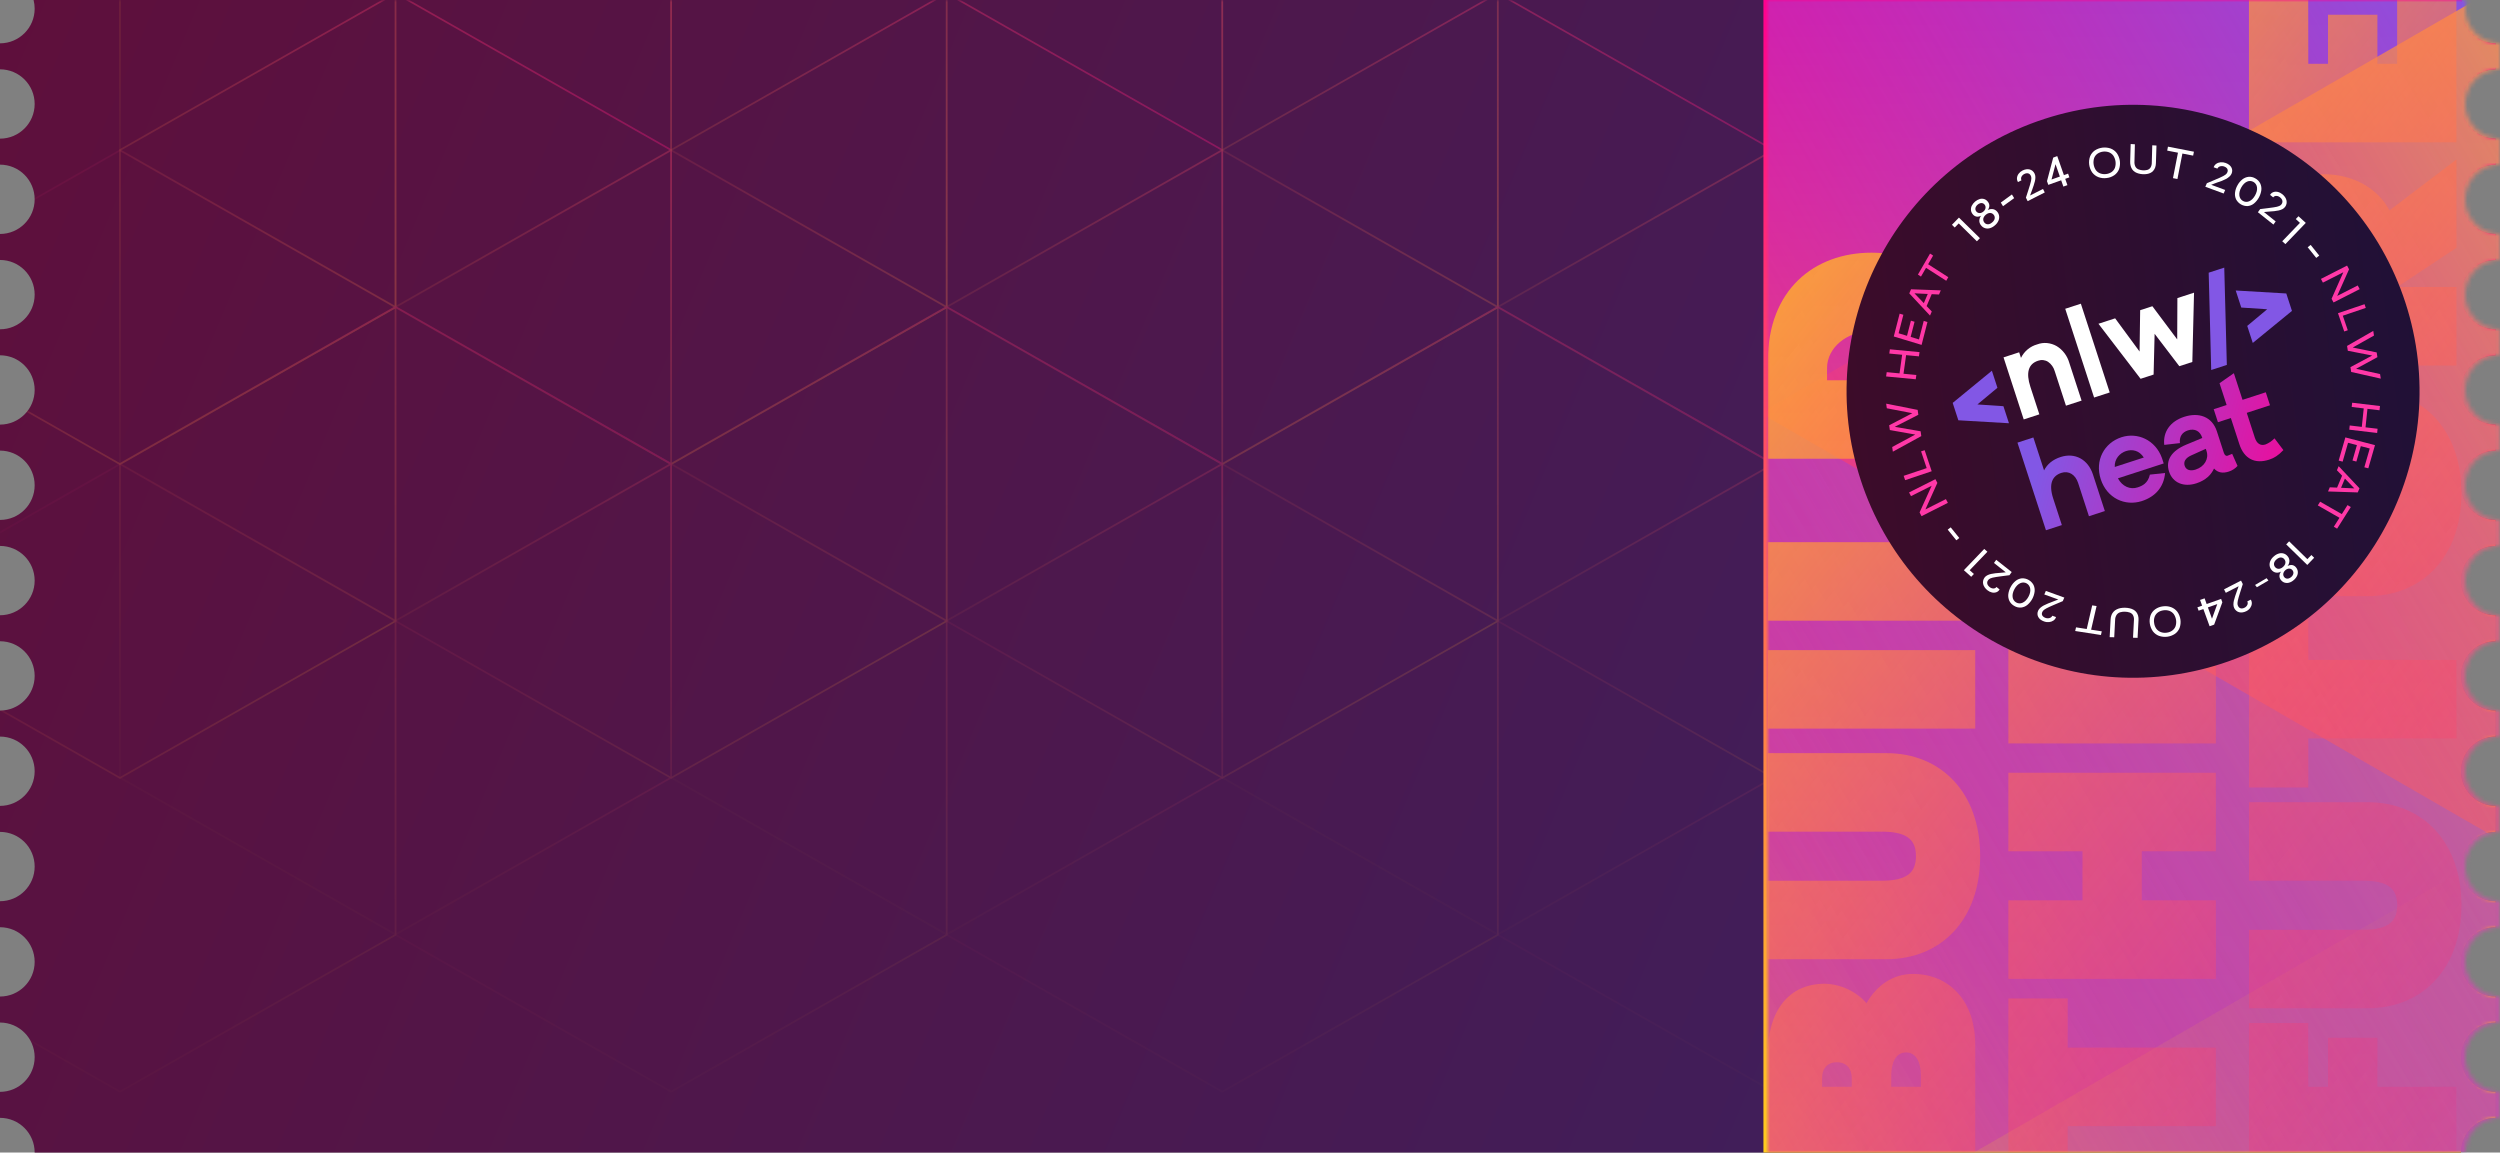 <svg width="577" height="266" viewBox="0 0 577 266" fill="none" xmlns="http://www.w3.org/2000/svg">
  <rect x="0" y="0" width="577" height="266" fill="#808080" stroke="none"/>
  <path
    d="M8 2C8 6.418 4.418 10 0 10V16C4.418 16 8 19.582 8 24C8 28.418 4.418 32 0 32V38C4.418 38 8 41.582 8 46C8 50.418 4.418 54 0 54V60C4.418 60 8 63.582 8 68C8 72.418 4.418 76 0 76V82C4.418 82 8 85.582 8 90C8 94.418 4.418 98 0 98V104C4.418 104 8 107.582 8 112C8 116.418 4.418 120 0 120V126C4.418 126 8 129.582 8 134C8 138.418 4.418 142 0 142V148C4.418 148 8 151.582 8 156C8 160.418 4.418 164 0 164V170C4.418 170 8 173.582 8 178C8 182.418 4.418 186 0 186V192C4.418 192 8 195.582 8 200C8 204.418 4.418 208 0 208V214C4.418 214 8 217.582 8 222C8 226.418 4.418 230 0 230V236C4.418 236 8 239.582 8 244C8 248.418 4.418 252 0 252V258C4.418 258 8 261.582 8 266H568C568 261.582 571.582 258 576 258V252C571.582 252 568 248.418 568 244C568 239.582 571.582 236 576 236V230C571.582 230 568 226.418 568 222C568 217.582 571.582 214 576 214V208C571.582 208 568 204.418 568 200C568 195.582 571.582 192 576 192V186C571.582 186 568 182.418 568 178C568 173.582 571.582 170 576 170V164C571.582 164 568 160.418 568 156C568 151.582 571.582 148 576 148V142C571.582 142 568 138.418 568 134C568 129.582 571.582 126 576 126V120C571.582 120 568 116.418 568 112C568 107.582 571.582 104 576 104V98C571.582 98 568 94.418 568 90C568 85.582 571.582 82 576 82V76C571.582 76 568 72.418 568 68C568 63.582 571.582 60 576 60V54C571.582 54 568 50.418 568 46C568 41.582 571.582 38 576 38V32C571.582 32 568 28.418 568 24C568 19.582 571.582 16 576 16V10C571.582 10 568 6.418 568 2C568 1.309 568.087 0.639 568.252 0H7.748C7.912 0.639 8 1.309 8 2Z"
    fill="url(#4f771520-2631-11ec-a746-65090f7e5dbepaint0_linear)"></path>
  <mask id="4f771520-2631-11ec-a746-65090f7e5dbemask0" maskUnits="userSpaceOnUse" x="0" y="0" width="576" height="266"
    style="mask-type: alpha;">
    <path
      d="M8 2C8 6.418 4.418 10 0 10V16C4.418 16 8 19.582 8 24C8 28.418 4.418 32 0 32V38C4.418 38 8 41.582 8 46C8 50.418 4.418 54 0 54V60C4.418 60 8 63.582 8 68C8 72.418 4.418 76 0 76V82C4.418 82 8 85.582 8 90C8 94.418 4.418 98 0 98V104C4.418 104 8 107.582 8 112C8 116.418 4.418 120 0 120V126C4.418 126 8 129.582 8 134C8 138.418 4.418 142 0 142V148C4.418 148 8 151.582 8 156C8 160.418 4.418 164 0 164V170C4.418 170 8 173.582 8 178C8 182.418 4.418 186 0 186V192C4.418 192 8 195.582 8 200C8 204.418 4.418 208 0 208V214C4.418 214 8 217.582 8 222C8 226.418 4.418 230 0 230V236C4.418 236 8 239.582 8 244C8 248.418 4.418 252 0 252V258C4.418 258 8 261.582 8 266H568C568 261.582 571.582 258 576 258V252C571.582 252 568 248.418 568 244C568 239.582 571.582 236 576 236V230C571.582 230 568 226.418 568 222C568 217.582 571.582 214 576 214V208C571.582 208 568 204.418 568 200C568 195.582 571.582 192 576 192V186C571.582 186 568 182.418 568 178C568 173.582 571.582 170 576 170V164C571.582 164 568 160.418 568 156C568 151.582 571.582 148 576 148V142C571.582 142 568 138.418 568 134C568 129.582 571.582 126 576 126V120C571.582 120 568 116.418 568 112C568 107.582 571.582 104 576 104V98C571.582 98 568 94.418 568 90C568 85.582 571.582 82 576 82V76C571.582 76 568 72.418 568 68C568 63.582 571.582 60 576 60V54C571.582 54 568 50.418 568 46C568 41.582 571.582 38 576 38V32C571.582 32 568 28.418 568 24C568 19.582 571.582 16 576 16V10C571.582 10 568 6.418 568 2C568 1.309 568.087 0.639 568.252 0H7.748C7.912 0.639 8 1.309 8 2Z"
      fill="url(#4f771520-2631-11ec-a746-65090f7e5dbepaint1_linear)"></path>
  </mask>
  <g mask="url(#4f771520-2631-11ec-a746-65090f7e5dbemask0)">
    <mask id="4f771520-2631-11ec-a746-65090f7e5dbemask1" maskUnits="userSpaceOnUse" x="-7" y="-32" width="512"
      height="298" style="mask-type: alpha;">
      <rect x="-6.341" y="-32" width="510.773" height="298"
        fill="url(#4f771520-2631-11ec-a746-65090f7e5dbepaint2_linear)"></rect>
    </mask>
    <g mask="url(#4f771520-2631-11ec-a746-65090f7e5dbemask1)">
      <g opacity="0.5">
        <path d="M-35.917 143.334V70.913L27.686 34.702L91.288 70.913V143.334L27.686 179.543L-35.917 143.334Z"
          stroke="url(#4f771520-2631-11ec-a746-65090f7e5dbepaint3_linear)" stroke-width="0.399"></path>
        <path d="M-35.917 70.913V-1.507L27.686 -37.718L91.288 -1.507V70.913L27.686 107.122L-35.917 70.913Z"
          stroke="url(#4f771520-2631-11ec-a746-65090f7e5dbepaint4_linear)" stroke-width="0.399"></path>
        <path d="M-35.917 215.754V143.334L27.686 107.123L91.288 143.334V215.754L27.686 251.963L-35.917 215.754Z"
          stroke="url(#4f771520-2631-11ec-a746-65090f7e5dbepaint5_linear)" stroke-width="0.399"></path>
        <path d="M91.288 143.334V70.913L154.891 34.702L218.493 70.913V143.334L154.891 179.543L91.288 143.334Z"
          stroke="url(#4f771520-2631-11ec-a746-65090f7e5dbepaint6_linear)" stroke-width="0.399"></path>
        <path d="M91.288 70.913V-1.507L154.891 -37.718L218.493 -1.507V70.913L154.891 107.122L91.288 70.913Z"
          stroke="url(#4f771520-2631-11ec-a746-65090f7e5dbepaint7_linear)" stroke-width="0.399"></path>
        <path d="M91.288 215.754V143.334L154.891 107.123L218.493 143.334V215.754L154.891 251.963L91.288 215.754Z"
          stroke="url(#4f771520-2631-11ec-a746-65090f7e5dbepaint8_linear)" stroke-width="0.399"></path>
        <path d="M218.493 143.334V70.913L282.095 34.702L345.698 70.913V143.334L282.095 179.543L218.493 143.334Z"
          stroke="url(#4f771520-2631-11ec-a746-65090f7e5dbepaint9_linear)" stroke-width="0.399"></path>
        <path d="M218.493 70.913V-1.507L282.095 -37.718L345.698 -1.507V70.913L282.095 107.122L218.493 70.913Z"
          stroke="url(#4f771520-2631-11ec-a746-65090f7e5dbepaint10_linear)" stroke-width="0.399"></path>
        <path d="M218.493 215.754V143.334L282.095 107.123L345.698 143.334V215.754L282.095 251.963L218.493 215.754Z"
          stroke="url(#4f771520-2631-11ec-a746-65090f7e5dbepaint11_linear)" stroke-width="0.399"></path>
        <path d="M345.698 143.334V70.913L409.3 34.702L472.903 70.913V143.334L409.3 179.543L345.698 143.334Z"
          stroke="url(#4f771520-2631-11ec-a746-65090f7e5dbepaint12_linear)" stroke-width="0.399"></path>
        <path d="M345.698 70.913V-1.507L409.3 -37.718L472.903 -1.507V70.913L409.3 107.122L345.698 70.913Z"
          stroke="url(#4f771520-2631-11ec-a746-65090f7e5dbepaint13_linear)" stroke-width="0.399"></path>
        <path d="M345.698 215.754V143.334L409.3 107.123L472.903 143.334V215.754L409.3 251.963L345.698 215.754Z"
          stroke="url(#4f771520-2631-11ec-a746-65090f7e5dbepaint14_linear)" stroke-width="0.399"></path>
        <path d="M27.685 107.052V34.632L91.288 -1.58L154.89 34.632V107.052L91.288 143.261L27.685 107.052Z"
          stroke="url(#4f771520-2631-11ec-a746-65090f7e5dbepaint15_linear)" stroke-width="0.399"></path>
        <path d="M27.685 34.632V-37.789L91.288 -74L154.89 -37.789V34.632L91.288 70.841L27.685 34.632Z"
          stroke="url(#4f771520-2631-11ec-a746-65090f7e5dbepaint16_linear)" stroke-width="0.399"></path>
        <path d="M27.685 179.472V107.052L91.288 70.841L154.89 107.052V179.472L91.288 215.681L27.685 179.472Z"
          stroke="url(#4f771520-2631-11ec-a746-65090f7e5dbepaint17_linear)" stroke-width="0.399"></path>
        <path d="M154.89 107.052V34.632L218.492 -1.58L282.095 34.632V107.052L218.492 143.261L154.89 107.052Z"
          stroke="url(#4f771520-2631-11ec-a746-65090f7e5dbepaint18_linear)" stroke-width="0.399"></path>
        <path d="M154.89 34.632V-37.789L218.492 -74L282.095 -37.789V34.632L218.492 70.841L154.89 34.632Z"
          stroke="url(#4f771520-2631-11ec-a746-65090f7e5dbepaint19_linear)" stroke-width="0.399"></path>
        <path d="M154.89 179.472V107.052L218.492 70.841L282.095 107.052V179.472L218.492 215.681L154.89 179.472Z"
          stroke="url(#4f771520-2631-11ec-a746-65090f7e5dbepaint20_linear)" stroke-width="0.399"></path>
        <path d="M282.096 107.052V34.632L345.699 -1.58L409.301 34.632V107.052L345.699 143.261L282.096 107.052Z"
          stroke="url(#4f771520-2631-11ec-a746-65090f7e5dbepaint21_linear)" stroke-width="0.399"></path>
        <path d="M282.096 34.632V-37.789L345.699 -74L409.301 -37.789V34.632L345.699 70.841L282.096 34.632Z"
          stroke="url(#4f771520-2631-11ec-a746-65090f7e5dbepaint22_linear)" stroke-width="0.399"></path>
        <path d="M282.096 179.472V107.052L345.699 70.841L409.301 107.052V179.472L345.699 215.681L282.096 179.472Z"
          stroke="url(#4f771520-2631-11ec-a746-65090f7e5dbepaint23_linear)" stroke-width="0.399"></path>
        <path d="M409.3 107.052V34.632L472.903 -1.58L536.505 34.632V107.052L472.903 143.261L409.3 107.052Z"
          stroke="url(#4f771520-2631-11ec-a746-65090f7e5dbepaint24_linear)" stroke-width="0.399"></path>
        <path d="M409.3 34.632V-37.789L472.903 -74L536.505 -37.789V34.632L472.903 70.841L409.3 34.632Z"
          stroke="url(#4f771520-2631-11ec-a746-65090f7e5dbepaint25_linear)" stroke-width="0.399"></path>
        <path d="M409.3 179.472V107.052L472.903 70.841L536.505 107.052V179.472L472.903 215.681L409.3 179.472Z"
          stroke="url(#4f771520-2631-11ec-a746-65090f7e5dbepaint26_linear)" stroke-width="0.399"></path>
      </g>
    </g>
  </g>
  <path
    d="M568.252 0H407V266H568C568 261.582 571.582 258 576 258V252C571.582 252 568 248.418 568 244C568 239.582 571.582 236 576 236V230C571.582 230 568 226.418 568 222C568 217.582 571.582 214 576 214V208C571.582 208 568 204.418 568 200C568 195.582 571.582 192 576 192V186C571.582 186 568 182.418 568 178C568 173.582 571.582 170 576 170V164C571.582 164 568 160.418 568 156C568 151.582 571.582 148 576 148V142C571.582 142 568 138.418 568 134C568 129.582 571.582 126 576 126V120C571.582 120 568 116.418 568 112C568 107.582 571.582 104 576 104V98C571.582 98 568 94.418 568 90C568 85.582 571.582 82 576 82V76C571.582 76 568 72.418 568 68C568 63.582 571.582 60 576 60V54C571.582 54 568 50.418 568 46C568 41.582 571.582 38 576 38V32C571.582 32 568 28.418 568 24C568 19.582 571.582 16 576 16V10C571.582 10 568 6.418 568 2C568 1.309 568.087 0.639 568.252 0Z"
    fill="url(#4f771520-2631-11ec-a746-65090f7e5dbepaint27_linear)"></path>
  <mask id="4f771520-2631-11ec-a746-65090f7e5dbemask2" maskUnits="userSpaceOnUse" x="408" y="0" width="169" height="266"
    style="mask-type: alpha;">
    <path
      d="M569.252 0H408V266H569C569 261.582 572.582 258 577 258V252C572.582 252 569 248.418 569 244C569 239.582 572.582 236 577 236V230C572.582 230 569 226.418 569 222C569 217.582 572.582 214 577 214V208C572.582 208 569 204.418 569 200C569 195.582 572.582 192 577 192V186C572.582 186 569 182.418 569 178C569 173.582 572.582 170 577 170V164C572.582 164 569 160.418 569 156C569 151.582 572.582 148 577 148V142C572.582 142 569 138.418 569 134C569 129.582 572.582 126 577 126V120C572.582 120 569 116.418 569 112C569 107.582 572.582 104 577 104V98C572.582 98 569 94.418 569 90C569 85.582 572.582 82 577 82V76C572.582 76 569 72.418 569 68C569 63.582 572.582 60 577 60V54C572.582 54 569 50.418 569 46C569 41.582 572.582 38 577 38V32C572.582 32 569 28.418 569 24C569 19.582 572.582 16 577 16V10C572.582 10 569 6.418 569 2C569 1.309 569.087 0.639 569.252 0Z"
      fill="url(#4f771520-2631-11ec-a746-65090f7e5dbepaint28_linear)"></path>
  </mask>
  <g mask="url(#4f771520-2631-11ec-a746-65090f7e5dbemask2)">
    <path d="M233.83 194.901V-4.223L406.277 -103.787L578.724 -4.223V194.901L406.277 294.46L233.83 194.901Z"
      fill="url(#4f771520-2631-11ec-a746-65090f7e5dbepaint29_linear)"></path>
    <path d="M233.829 394.024V194.901L406.276 95.336L578.723 194.901V394.024L406.276 493.583L233.829 394.024Z"
      fill="url(#4f771520-2631-11ec-a746-65090f7e5dbepaint30_linear)"></path>
    <path d="M406.277 294.436V95.313L578.724 -4.246L751.171 95.313V294.436L578.724 394.001L406.277 294.436Z"
      fill="url(#4f771520-2631-11ec-a746-65090f7e5dbepaint31_linear)"></path>
    <path
      d="M441.49 224.781C449.732 224.781 455.883 230.873 455.883 241.062V268.948H408L408 243.4C408 233.203 412.915 227.044 421.179 227.044C423.004 227.098 424.799 227.525 426.454 228.298C428.108 229.071 429.587 230.174 430.799 231.539C433.009 227.613 436.718 224.781 441.49 224.781ZM427.383 250.832L427.383 248.779C427.383 246.793 426.311 245.168 423.959 245.168C421.606 245.168 420.542 246.793 420.542 248.779V250.832H427.383ZM439.925 242.898C437.572 242.898 436.501 245.235 436.501 248.209V250.832H443.341V248.209C443.341 245.235 442.27 242.898 439.902 242.898H439.925Z"
      fill="url(#4f771520-2631-11ec-a746-65090f7e5dbepaint32_linear)"></path>
    <path
      d="M408 173.826H435.362C447.971 173.826 457.022 182.884 457.022 197.606C457.022 212.329 447.971 221.387 435.362 221.387H408L408 203.271H434.223C439.925 203.271 442.202 201.57 442.202 197.606C442.202 193.643 439.955 191.942 434.223 191.942H408L408 173.826Z"
      fill="url(#4f771520-2631-11ec-a746-65090f7e5dbepaint33_linear)"></path>
    <path d="M455.883 168.163H408L408 150.047H455.883V168.163Z"
      fill="url(#4f771520-2631-11ec-a746-65090f7e5dbepaint34_linear)"></path>
    <path d="M442.202 110.412H455.883V143.25H408L408 125.134L442.202 125.134V110.412Z"
      fill="url(#4f771520-2631-11ec-a746-65090f7e5dbepaint35_linear)"></path>
    <path
      d="M431.939 58.319C445.193 58.319 455.914 67.377 455.914 83.305V105.88L408.031 105.88L408.031 83.305C408.002 66.957 418.685 58.319 431.939 58.319ZM431.939 76.435C426.245 76.435 421.682 80.264 421.682 84.931V87.763H442.204V84.931C442.204 80.264 437.656 76.435 431.939 76.435Z"
      fill="url(#4f771520-2631-11ec-a746-65090f7e5dbepaint36_linear)"></path>
    <path d="M463.533 230.445H477.221V241.789H511.423V259.912H477.221V271.233H463.533L463.533 230.445Z"
      fill="url(#4f771520-2631-11ec-a746-65090f7e5dbepaint37_linear)"></path>
    <path
      d="M463.533 178.352H511.423L511.423 196.476L494.318 196.476V207.796L511.423 207.796V225.92L463.533 225.92V207.796H480.637V196.476H463.533V178.352Z"
      fill="url(#4f771520-2631-11ec-a746-65090f7e5dbepaint38_linear)"></path>
    <path
      d="M477.221 153.441H481.776V142.142H493.179V153.463H497.742V138.741H511.423V171.587L463.533 171.587V138.741H477.221V153.441Z"
      fill="url(#4f771520-2631-11ec-a746-65090f7e5dbepaint39_linear)"></path>
    <path d="M532.754 250.832H537.302V239.504H548.705V250.832H566.941V268.948H519.058V236.11H532.739L532.754 250.832Z"
      fill="url(#4f771520-2631-11ec-a746-65090f7e5dbepaint40_linear)"></path>
    <path
      d="M519.073 185.147H546.434C559.051 185.147 568.102 194.205 568.102 208.927C568.102 223.65 559.051 232.708 546.434 232.708H519.073V214.591H545.296C550.997 214.591 553.275 212.891 553.275 208.927C553.275 204.964 551.027 203.263 545.296 203.263H519.073V185.147Z"
      fill="url(#4f771520-2631-11ec-a746-65090f7e5dbepaint41_linear)"></path>
    <path d="M519.073 140.989H532.754V152.31L566.956 152.31V170.426H532.754V181.754H519.073V140.989Z"
      fill="url(#4f771520-2631-11ec-a746-65090f7e5dbepaint42_linear)"></path>
    <path
      d="M519.073 90.025H546.434C559.051 90.025 568.102 99.084 568.102 113.806C568.102 128.528 559.051 137.586 546.434 137.586H519.073L519.073 119.47H545.296C550.997 119.47 553.275 117.769 553.275 113.806C553.275 109.842 551.027 108.142 545.296 108.142H519.073V90.025Z"
      fill="url(#4f771520-2631-11ec-a746-65090f7e5dbepaint43_linear)"></path>
    <path
      d="M566.956 36.801V57.187L553.275 66.245H566.956V84.369H519.073V56.056C519.073 45.934 526.91 40.202 536.178 40.202C542.801 40.202 548.645 43.199 551.492 48.556L566.956 36.801ZM536.747 58.319C533.256 58.319 531.615 60.371 531.615 62.851V66.245H541.879V62.851C541.879 60.371 540.298 58.319 536.747 58.319Z"
      fill="url(#4f771520-2631-11ec-a746-65090f7e5dbepaint44_linear)"></path>
    <path
      d="M532.754 14.722H537.302V3.401L548.705 3.401V14.722H553.26V5.98008e-07L566.941 0V32.846L519.058 32.846V2.09303e-06L532.739 1.49502e-06L532.754 14.722Z"
      fill="url(#4f771520-2631-11ec-a746-65090f7e5dbepaint45_linear)"></path>
  </g>
  <path
    d="M512.753 153.174C547.473 141.883 566.465 104.584 555.174 69.865C543.883 35.146 506.585 16.153 471.865 27.444C437.146 38.735 418.153 76.034 429.444 110.753C440.735 145.473 478.034 164.465 512.753 153.174Z"
    fill="url(#4f771520-2631-11ec-a746-65090f7e5dbepaint46_linear)"></path>
  <path
    d="M539.243 68.703L539.019 68.504L544.164 65.885L544.615 66.734L538.578 69.81L538.125 68.962L541.033 62.408L541.264 62.622L536.125 65.23L535.669 64.372L541.705 61.296L542.162 62.154L539.243 68.703Z"
    fill="#FF38A7"></path>
  <path
    d="M546.022 71.063L540.719 72.864L541.867 76.224L541.047 76.504L539.605 72.286L545.733 70.209L546.022 71.063Z"
    fill="#FF38A7"></path>
  <path
    d="M541.7 79.841L547.748 76.369L547.916 77.446L542.622 80.422L542.576 80.119L548.538 81.339L548.71 82.436L543.403 85.32L543.354 85.017L549.319 86.334L549.486 87.389L542.652 85.847L542.479 84.73L547.879 81.852L547.922 82.138L541.876 80.957L541.7 79.841Z"
    fill="#FF38A7"></path>
  <path
    d="M548.747 98.957L548.646 99.93L542.214 99.17L542.315 98.197L548.747 98.957ZM549.298 93.71L549.194 94.693L542.772 93.929L542.876 92.947L549.298 93.71ZM546.421 94.265L545.952 98.729L545.092 98.627L545.561 94.163L546.421 94.265Z"
    fill="#FF38A7"></path>
  <path
    d="M543.974 102.732L541.931 102.198L540.682 106.546L539.765 106.307L541.309 100.953L548.146 102.739L546.607 108.089L545.69 107.851L546.936 103.514L544.873 102.974L543.852 106.526L542.955 106.291L543.974 102.732Z"
    fill="#FF38A7"></path>
  <path
    d="M539.761 107.59L544.57 112.702L544.171 113.652L537.31 113.428L537.714 112.467L543.878 112.742L543.73 113.084L539.36 108.535L539.761 107.59ZM540.655 109.549L541.434 109.907L540.092 113.111L539.309 112.751L540.655 109.549Z"
    fill="#FF38A7"></path>
  <path
    d="M540.572 118.701L540.031 119.554L534.95 116.65L535.49 115.794L540.572 118.701ZM542.568 117.024L539.403 122.018L538.644 121.57L541.806 116.577L542.568 117.024Z"
    fill="#FF38A7"></path>
  <path
    d="M533.465 128.098L534.108 128.728L532.517 130.391L527.655 125.651L528.329 124.938L532.535 129.053L533.465 128.098Z"
    fill="white"></path>
  <path
    d="M524.832 128.387C525.169 128.081 525.572 127.859 526.01 127.739C526.368 127.641 526.747 127.648 527.103 127.761C527.44 127.872 527.738 128.079 527.963 128.357C528.217 128.637 528.37 128.995 528.397 129.373C528.407 129.74 528.312 130.101 528.124 130.412C527.907 130.781 527.628 131.109 527.301 131.381C526.982 131.665 526.616 131.889 526.22 132.044C525.887 132.177 525.522 132.207 525.171 132.13C524.809 132.037 524.488 131.823 524.259 131.523C524.027 131.25 523.878 130.914 523.832 130.558C523.785 130.182 523.842 129.802 523.997 129.46C524.188 129.04 524.475 128.672 524.832 128.387ZM525.424 129.099C525.222 129.262 525.058 129.467 524.942 129.701C524.848 129.893 524.812 130.11 524.839 130.324C524.864 130.525 524.947 130.715 525.078 130.87C525.213 131.042 525.394 131.17 525.6 131.236C525.806 131.303 526.026 131.305 526.231 131.243C526.479 131.169 526.707 131.041 526.899 130.867C527.1 130.703 527.263 130.497 527.377 130.262C527.469 130.067 527.504 129.848 527.477 129.631C527.446 129.415 527.353 129.212 527.211 129.048C527.081 128.887 526.908 128.768 526.713 128.708C526.513 128.649 526.301 128.648 526.102 128.707C525.851 128.787 525.621 128.923 525.428 129.104L525.424 129.099ZM527.148 131.182C527.449 130.915 527.791 130.698 528.16 130.541C528.458 130.411 528.788 130.372 529.109 130.428C529.433 130.506 529.721 130.695 529.924 130.964C530.143 131.221 530.284 131.536 530.329 131.871C530.37 132.22 530.314 132.573 530.169 132.889C529.987 133.277 529.721 133.617 529.391 133.884C529.078 134.167 528.704 134.373 528.299 134.486C527.968 134.576 527.618 134.572 527.287 134.472C526.97 134.369 526.688 134.175 526.476 133.912C526.249 133.663 526.114 133.342 526.093 133.005C526.089 132.676 526.182 132.353 526.36 132.08C526.575 131.74 526.842 131.438 527.152 131.186L527.148 131.182ZM527.479 131.582C527.303 131.726 527.163 131.909 527.068 132.118C526.985 132.295 526.954 132.494 526.976 132.69C527.002 132.879 527.081 133.057 527.204 133.202C527.322 133.352 527.482 133.462 527.663 133.517C527.847 133.568 528.041 133.566 528.222 133.51C528.437 133.442 528.636 133.33 528.805 133.18C528.979 133.038 529.12 132.859 529.22 132.655C529.305 132.485 529.34 132.293 529.321 132.102C529.298 131.912 529.218 131.734 529.093 131.59C528.974 131.441 528.814 131.332 528.634 131.275C528.449 131.217 528.252 131.213 528.066 131.263C527.849 131.322 527.65 131.43 527.481 131.578L527.479 131.582Z"
    fill="white"></path>
  <path d="M523.55 133.984L520.884 135.537L520.475 135.007L523.132 133.443L523.55 133.984Z" fill="white"></path>
  <path
    d="M516.221 136.582L516.831 134.87L517.068 135.096L513.714 136.822L513.308 136.019L517.229 134L517.637 134.805C517.426 135.479 517.239 136.051 517.089 136.536C516.938 137.02 516.809 137.434 516.706 137.773C516.603 138.112 516.533 138.396 516.488 138.622C516.447 138.81 516.42 139.001 516.407 139.193C516.396 139.324 516.406 139.457 516.437 139.585C516.464 139.695 516.504 139.801 516.557 139.9C516.636 140.064 516.759 140.203 516.912 140.299C517.066 140.395 517.244 140.443 517.424 140.435C517.638 140.425 517.847 140.365 518.034 140.261C518.314 140.126 518.541 139.898 518.68 139.616C518.743 139.49 518.776 139.35 518.777 139.208C518.777 139.066 518.744 138.926 518.68 138.798L519.475 138.392C519.663 138.677 519.748 139.018 519.715 139.357C519.677 139.708 519.546 140.039 519.338 140.318C519.105 140.635 518.801 140.889 518.451 141.061C518.183 141.199 517.894 141.293 517.596 141.338C517.338 141.381 517.073 141.371 516.817 141.31C516.578 141.252 516.354 141.14 516.162 140.982C515.956 140.818 515.788 140.61 515.669 140.374C515.544 140.12 515.478 139.842 515.475 139.559C515.469 139.242 515.503 138.926 515.578 138.618C515.655 138.279 515.751 137.945 515.865 137.617C515.975 137.246 516.099 136.909 516.221 136.582Z"
    fill="white"></path>
  <path
    d="M508.412 139.726L508.696 140.506L507.441 140.949L507.16 140.168L508.412 139.726ZM509.976 144.536L507.772 138.467L508.822 138.096L510.679 143.22L510.37 143.237L511.895 139.015L512.194 139.267L509.409 140.251L509.125 139.471L512.633 138.229L512.917 139.008L511.023 144.164L509.976 144.536Z"
    fill="white"></path>
  <path
    d="M499.218 139.943C499.853 139.851 500.503 139.92 501.113 140.144C501.67 140.354 502.162 140.719 502.533 141.198C502.911 141.735 503.156 142.357 503.246 143.008C503.335 143.66 503.268 144.321 503.048 144.932C502.821 145.486 502.447 145.961 501.967 146.302C501.433 146.654 500.827 146.878 500.192 146.957C499.558 147.037 498.911 146.969 498.299 146.76C497.741 146.552 497.25 146.185 496.881 145.703C496.506 145.165 496.263 144.543 496.173 143.893C496.082 143.242 496.148 142.582 496.364 141.97C496.589 141.415 496.964 140.941 497.445 140.603C497.973 140.238 498.581 140.011 499.218 139.943ZM499.345 140.864C498.896 140.91 498.466 141.065 498.091 141.318C497.743 141.558 497.471 141.898 497.309 142.298C497.136 142.762 497.088 143.268 497.173 143.762C497.225 144.258 497.407 144.732 497.699 145.134C497.965 145.479 498.32 145.741 498.721 145.888C499.151 146.044 499.609 146.091 500.056 146.025C500.506 145.977 500.936 145.819 501.311 145.565C501.663 145.325 501.938 144.984 502.101 144.582C502.259 144.114 502.306 143.612 502.237 143.117C502.169 142.622 501.987 142.148 501.708 141.735C501.441 141.387 501.083 141.124 500.677 140.981C500.245 140.833 499.788 140.791 499.342 140.856L499.345 140.864Z"
    fill="white"></path>
  <path
    d="M488.172 143.055L487.964 147.081L486.91 147.055L487.125 142.974C487.137 142.614 487.211 142.256 487.343 141.916C487.459 141.634 487.627 141.374 487.839 141.149C488.043 140.933 488.287 140.757 488.558 140.63C488.842 140.494 489.143 140.396 489.453 140.339C489.792 140.281 490.135 140.257 490.478 140.266C490.831 140.274 491.181 140.316 491.524 140.393C491.83 140.46 492.125 140.568 492.399 140.714C492.657 140.853 492.881 141.042 493.06 141.268C493.244 141.509 493.381 141.78 493.466 142.069C493.56 142.415 493.595 142.776 493.569 143.135L493.354 147.216L492.3 147.189L492.512 143.161C492.561 142.744 492.482 142.325 492.285 141.957C492.11 141.68 491.842 141.471 491.524 141.365C491.173 141.247 490.804 141.184 490.43 141.178C490.065 141.166 489.699 141.21 489.345 141.31C489.021 141.407 488.737 141.606 488.54 141.875C488.299 142.227 488.171 142.638 488.172 143.055Z"
    fill="white"></path>
  <path
    d="M484.897 146.559L478.952 145.637L479.148 144.791L485.093 145.713L484.897 146.559ZM482.606 145.431L481.592 145.276L482.879 139.719L483.893 139.874L482.606 145.431Z"
    fill="white"></path>
  <path
    d="M473.711 138.883L475.478 138.198L475.468 138.511L471.827 137.205L472.182 136.382L476.443 137.919L476.088 138.742L474.352 139.476C473.869 139.683 473.457 139.863 473.122 140.01C472.787 140.157 472.516 140.292 472.316 140.404C472.135 140.498 471.962 140.605 471.798 140.724C471.687 140.802 471.589 140.896 471.508 141.003C471.441 141.094 471.386 141.193 471.342 141.296C471.269 141.462 471.245 141.642 471.272 141.816C471.307 141.99 471.396 142.148 471.528 142.27C471.683 142.42 471.872 142.533 472.082 142.602C472.38 142.717 472.713 142.732 473.029 142.645C473.172 142.61 473.304 142.543 473.416 142.45C473.528 142.357 473.616 142.241 473.672 142.111L474.53 142.417C474.437 142.74 474.226 143.025 473.936 143.221C473.636 143.424 473.287 143.547 472.925 143.579C472.519 143.615 472.113 143.56 471.74 143.418C471.448 143.317 471.176 143.173 470.934 142.99C470.728 142.828 470.557 142.628 470.432 142.402C470.316 142.19 470.252 141.954 470.245 141.712C470.238 141.456 470.289 141.2 470.396 140.961C470.512 140.705 470.684 140.474 470.902 140.285C471.147 140.069 471.419 139.882 471.711 139.73C472.023 139.57 472.351 139.419 472.697 139.277C473.043 139.136 473.372 139.008 473.711 138.883Z"
    fill="white"></path>
  <path
    d="M464.903 139.855C464.416 139.597 464.02 139.192 463.77 138.696C463.544 138.214 463.456 137.678 463.516 137.15C463.59 136.548 463.782 135.969 464.08 135.445C464.36 134.915 464.743 134.448 465.206 134.072C465.616 133.74 466.113 133.532 466.637 133.475C467.182 133.447 467.724 133.576 468.202 133.846C468.68 134.116 469.073 134.517 469.337 135.001C469.564 135.486 469.651 136.024 469.59 136.554C469.433 137.761 468.829 138.859 467.9 139.629C467.489 139.959 466.994 140.165 466.471 140.223C465.924 140.27 465.376 140.141 464.903 139.855ZM467.761 134.651C467.539 134.524 467.291 134.451 467.037 134.439C466.777 134.432 466.519 134.486 466.284 134.596C466.015 134.723 465.77 134.896 465.561 135.108C465.317 135.357 465.109 135.64 464.944 135.949C464.772 136.254 464.643 136.582 464.561 136.924C464.491 137.211 464.473 137.509 464.509 137.804C464.54 138.063 464.631 138.311 464.775 138.529C464.917 138.744 465.108 138.921 465.331 139.045C465.555 139.177 465.807 139.251 466.066 139.261C466.324 139.27 466.58 139.219 466.815 139.11C467.085 138.986 467.33 138.813 467.538 138.598C467.781 138.347 467.988 138.063 468.154 137.755C468.325 137.451 468.453 137.124 468.535 136.783C468.602 136.496 468.618 136.199 468.581 135.905C468.551 135.645 468.46 135.394 468.317 135.174C468.176 134.957 467.986 134.777 467.761 134.651Z"
    fill="white"></path>
  <path
    d="M461.565 132.218L463.356 132.046L463.274 132.359L460.207 129.933L460.726 129.203L464.304 132.027L463.785 132.757L462.009 132.985L460.746 133.163C460.403 133.215 460.118 133.267 459.911 133.319C459.729 133.365 459.55 133.423 459.376 133.493C459.256 133.541 459.145 133.608 459.045 133.691C458.964 133.764 458.891 133.847 458.83 133.938C458.721 134.083 458.656 134.259 458.643 134.444C458.63 134.63 458.67 134.817 458.759 134.983C458.868 135.179 459.016 135.35 459.193 135.483C459.441 135.694 459.747 135.814 460.063 135.822C460.203 135.829 460.341 135.8 460.466 135.74C460.591 135.679 460.7 135.588 460.783 135.473L461.506 136.044C461.34 136.343 461.079 136.569 460.766 136.686C460.441 136.801 460.09 136.822 459.749 136.746C459.367 136.659 459.006 136.483 458.695 136.23C458.449 136.039 458.232 135.81 458.052 135.552C457.896 135.326 457.783 135.072 457.717 134.805C457.66 134.554 457.655 134.295 457.704 134.046C457.758 133.782 457.866 133.535 458.02 133.321C458.187 133.096 458.4 132.914 458.645 132.788C458.923 132.643 459.219 132.536 459.525 132.47C459.851 132.399 460.191 132.344 460.544 132.304C460.897 132.264 461.221 132.242 461.565 132.218Z"
    fill="white"></path>
  <path
    d="M455.579 132.474L454.957 133.124L453.261 131.6L457.962 126.695L458.693 127.347L454.602 131.605L455.579 132.474Z"
    fill="white"></path>
  <path d="M451.521 124.7L449.535 122.24L450.224 121.715L452.208 124.172L451.521 124.7Z" fill="white"></path>
  <path
    d="M446.009 111.707L446.233 111.906L441.06 114.51L440.611 113.656L446.694 110.595L447.144 111.448L444.191 118.002L443.962 117.787L449.116 115.192L449.569 116.056L443.491 119.133L443.038 118.269L446.009 111.707Z"
    fill="#FF38A7"></path>
  <path
    d="M439.364 109.822L444.679 108.04L443.386 104.174L444.211 103.906L445.834 108.762L439.707 110.823L439.364 109.822Z"
    fill="#FF38A7"></path>
  <path
    d="M443.434 100.652L436.87 104.249L436.716 103.165L442.46 100.073L442.503 100.379L436.176 99.255L436.022 98.151L441.777 95.149L441.819 95.455L435.475 94.229L435.328 93.164L442.593 94.603L442.751 95.731L436.895 98.72L436.855 98.432L443.281 99.541L443.434 100.652Z"
    fill="#FF38A7"></path>
  <path
    d="M435.312 86.886L435.449 85.894L442.293 86.545L442.157 87.537L435.312 86.886ZM436.048 81.599L436.183 80.62L443.027 81.27L442.893 82.249L436.048 81.599ZM438.398 86.278L439.025 81.778L439.941 81.867L439.317 86.365L438.398 86.278Z"
    fill="#FF38A7"></path>
  <path
    d="M440.979 77.759L442.897 78.341L443.998 74.061L444.857 74.323L443.503 79.602L437.082 77.659L438.436 72.39L439.297 72.649L438.201 76.918L440.138 77.506L441.037 74.011L441.878 74.264L440.979 77.759Z"
    fill="#FF38A7"></path>
  <path
    d="M445.448 72.836L440.663 67.712L441.067 66.764L447.933 67.016L447.524 67.974L441.356 67.671L441.504 67.33L445.855 71.89L445.448 72.836ZM444.565 70.874L443.787 70.513L445.15 67.322L445.931 67.681L444.565 70.874Z"
    fill="#FF38A7"></path>
  <path
    d="M442.659 63.371L445.453 58.523L446.163 58.988L443.361 63.84L442.659 63.371ZM444.458 61.767L444.938 60.941L449.67 63.974L449.191 64.803L444.458 61.767Z"
    fill="#FF38A7"></path>
  <path
    d="M451.147 52.512L450.508 51.883L452.119 50.222L456.964 54.972L456.266 55.688L452.075 51.566L451.147 52.512Z"
    fill="white"></path>
  <path
    d="M458.084 49.231C457.783 49.499 457.44 49.716 457.07 49.873C456.771 50.002 456.44 50.039 456.118 49.98C455.794 49.902 455.506 49.712 455.304 49.443C455.086 49.184 454.945 48.868 454.901 48.532C454.864 48.181 454.922 47.829 455.071 47.513C455.263 47.133 455.528 46.796 455.851 46.524C456.174 46.251 456.548 46.047 456.951 45.925C457.283 45.836 457.633 45.843 457.963 45.945C458.277 46.051 458.554 46.248 458.759 46.513C458.984 46.762 459.118 47.082 459.139 47.419C459.142 47.75 459.047 48.073 458.866 48.346C458.653 48.681 458.389 48.98 458.084 49.231ZM460.391 52.037C460.051 52.342 459.646 52.563 459.207 52.684C458.848 52.779 458.468 52.768 458.112 52.653C457.775 52.539 457.478 52.328 457.254 52.046C457.003 51.765 456.852 51.406 456.825 51.028C456.815 50.661 456.91 50.3 457.099 49.988C457.55 49.253 458.223 48.686 459.018 48.369C459.352 48.239 459.718 48.212 460.07 48.289C460.432 48.383 460.753 48.599 460.982 48.9C461.211 49.175 461.358 49.511 461.403 49.867C461.447 50.243 461.387 50.623 461.231 50.965C461.038 51.385 460.75 51.752 460.391 52.037ZM457.758 48.838C457.934 48.694 458.077 48.511 458.174 48.303C458.257 48.126 458.288 47.927 458.266 47.731C458.242 47.541 458.163 47.363 458.041 47.217C457.923 47.066 457.763 46.955 457.583 46.898C457.399 46.846 457.206 46.848 457.025 46.905C456.808 46.971 456.608 47.083 456.438 47.233C456.263 47.374 456.119 47.551 456.017 47.754C455.933 47.925 455.898 48.116 455.916 48.308C455.938 48.497 456.017 48.676 456.141 48.821C456.264 48.972 456.429 49.082 456.613 49.135C456.798 49.192 456.994 49.198 457.181 49.15C457.394 49.088 457.59 48.979 457.755 48.83L457.758 48.838ZM459.792 51.333C459.995 51.172 460.161 50.968 460.279 50.735C460.372 50.544 460.408 50.328 460.383 50.115C460.359 49.913 460.277 49.723 460.147 49.568C460.012 49.397 459.831 49.27 459.627 49.2C459.421 49.134 459.201 49.13 458.994 49.191C458.746 49.262 458.517 49.389 458.323 49.562C458.12 49.725 457.955 49.931 457.838 50.166C457.745 50.361 457.71 50.581 457.738 50.797C457.768 51.014 457.859 51.217 458.001 51.382C458.131 51.542 458.303 51.661 458.497 51.723C458.698 51.783 458.91 51.785 459.111 51.73C459.368 51.648 459.604 51.508 459.8 51.321L459.792 51.333Z"
    fill="white"></path>
  <path d="M461.787 46.751L464.353 44.88L464.865 45.736L462.295 47.594L461.787 46.751Z" fill="white"></path>
  <path
    d="M469.015 43.824L468.385 45.544L468.148 45.318L471.531 43.612L471.933 44.42L467.985 46.426L467.579 45.618C467.796 44.942 467.986 44.371 468.141 43.888C468.296 43.404 468.425 42.989 468.529 42.649C468.633 42.31 468.708 42.028 468.753 41.801C468.795 41.614 468.824 41.423 468.838 41.231C468.849 41.099 468.84 40.966 468.811 40.837C468.783 40.726 468.744 40.62 468.692 40.518C468.614 40.354 468.491 40.215 468.339 40.118C468.184 40.022 468.005 39.975 467.825 39.982C467.61 39.993 467.401 40.052 467.212 40.154C466.929 40.289 466.7 40.516 466.559 40.8C466.495 40.925 466.462 41.064 466.461 41.206C466.46 41.348 466.492 41.489 466.554 41.616L465.755 42.021C465.568 41.735 465.485 41.392 465.52 41.053C465.561 40.702 465.693 40.37 465.904 40.092C466.141 39.777 466.447 39.524 466.799 39.352C467.068 39.215 467.357 39.121 467.655 39.074C467.916 39.032 468.183 39.043 468.441 39.106C468.68 39.167 468.903 39.279 469.096 39.435C469.304 39.611 469.472 39.83 469.588 40.078C469.704 40.325 469.765 40.595 469.767 40.868C469.771 41.187 469.735 41.504 469.66 41.812C469.58 42.141 469.484 42.475 469.366 42.817C469.248 43.158 469.141 43.498 469.015 43.824Z"
    fill="white"></path>
  <path
    d="M474.813 36.027L477.161 42.734L476.226 43.064L474.242 37.402L474.54 37.401L473.377 41.867L473.09 41.573L475.575 40.694L475.879 41.555L472.747 42.666L472.446 41.805L473.881 36.374L474.813 36.027ZM476.499 41.331L476.195 40.47L477.314 40.074L477.615 40.936L476.499 41.331Z"
    fill="white"></path>
  <path
    d="M486.199 41.091C485.564 41.181 484.914 41.11 484.305 40.883C483.749 40.669 483.259 40.3 482.891 39.819C482.515 39.281 482.274 38.658 482.187 38.007C482.1 37.355 482.171 36.695 482.394 36.086C482.623 35.532 483 35.06 483.483 34.723C484.018 34.372 484.625 34.15 485.26 34.074C485.895 33.997 486.542 34.069 487.153 34.282C487.708 34.495 488.197 34.863 488.563 35.345C488.936 35.884 489.177 36.507 489.264 37.158C489.351 37.809 489.283 38.468 489.064 39.079C488.836 39.634 488.459 40.106 487.975 40.442C487.446 40.804 486.836 41.027 486.199 41.091ZM486.075 40.171C486.525 40.126 486.956 39.972 487.333 39.722C487.683 39.484 487.956 39.144 488.119 38.745C488.28 38.278 488.329 37.776 488.263 37.281C488.196 36.785 488.016 36.311 487.738 35.897C487.474 35.55 487.12 35.286 486.72 35.136C486.29 34.99 485.837 34.941 485.392 34.994C484.946 35.047 484.52 35.201 484.142 35.444C483.79 35.682 483.514 36.021 483.348 36.421C483.186 36.888 483.137 37.389 483.203 37.885C483.269 38.38 483.448 38.855 483.726 39.269C483.992 39.62 484.35 39.884 484.756 40.029C485.182 40.179 485.633 40.228 486.075 40.171Z"
    fill="white"></path>
  <path
    d="M496.632 37.523L496.742 33.533L497.715 33.589L497.587 37.63C497.584 37.986 497.524 38.338 497.409 38.671C497.308 38.948 497.158 39.203 496.966 39.42C496.785 39.629 496.565 39.796 496.318 39.912C496.058 40.036 495.781 40.12 495.496 40.161C495.183 40.211 494.866 40.226 494.549 40.206C494.225 40.188 493.902 40.135 493.587 40.05C493.302 39.975 493.028 39.861 492.772 39.71C492.532 39.565 492.321 39.373 492.152 39.143C491.977 38.899 491.846 38.625 491.765 38.334C491.669 37.989 491.629 37.631 491.645 37.275L491.759 33.242L492.732 33.297L492.634 37.289C492.598 37.701 492.679 38.119 492.868 38.49C493.034 38.77 493.287 38.985 493.583 39.098C494.231 39.344 494.93 39.386 495.59 39.22C495.887 39.136 496.146 38.952 496.326 38.696C496.54 38.349 496.646 37.94 496.632 37.523Z"
    fill="white"></path>
  <path
    d="M502.694 35.141L503.716 35.341L502.552 41.317L501.526 41.115L502.694 35.141ZM500.366 33.849L506.356 35.011L506.18 35.92L500.19 34.759L500.366 33.849Z"
    fill="white"></path>
  <path
    d="M511.692 42.131L509.928 42.807L509.946 42.508L513.574 43.843L513.22 44.663L508.988 43.104L509.343 42.285L511.074 41.557C511.56 41.352 511.968 41.176 512.302 41.029C512.577 40.912 512.845 40.783 513.107 40.641C513.288 40.549 513.462 40.442 513.625 40.323C513.735 40.245 513.832 40.152 513.914 40.047C513.981 39.955 514.036 39.856 514.079 39.753C514.154 39.588 514.179 39.408 514.152 39.233C514.122 39.058 514.038 38.898 513.912 38.771C513.756 38.622 513.568 38.508 513.359 38.437C513.062 38.319 512.728 38.302 512.412 38.387C512.27 38.422 512.138 38.489 512.027 38.581C511.915 38.673 511.828 38.789 511.771 38.919L510.916 38.61C511.011 38.286 511.222 38.001 511.512 37.806C511.812 37.605 512.161 37.483 512.521 37.454C512.927 37.42 513.333 37.477 513.705 37.62C513.996 37.725 514.266 37.873 514.506 38.059C514.715 38.22 514.886 38.421 515.008 38.649C515.124 38.862 515.189 39.099 515.196 39.342C515.202 39.6 515.149 39.857 515.041 40.097C514.926 40.352 514.753 40.581 514.537 40.769C514.291 40.986 514.02 41.173 513.727 41.325C513.418 41.482 513.089 41.633 512.743 41.772C512.397 41.911 512.031 42.009 511.692 42.131Z"
    fill="white"></path>
  <path
    d="M520.543 41.182C521.029 41.443 521.423 41.851 521.67 42.349C521.894 42.833 521.979 43.37 521.916 43.898C521.746 45.103 521.14 46.199 520.215 46.971C519.804 47.302 519.307 47.506 518.783 47.56C518.237 47.586 517.695 47.454 517.218 47.18C516.741 46.906 516.349 46.501 516.089 46.012C515.864 45.527 515.78 44.989 515.845 44.46C515.916 43.863 516.107 43.289 516.404 42.772C516.689 42.238 517.078 41.769 517.548 41.394C517.96 41.067 518.456 40.864 518.979 40.809C519.525 40.764 520.072 40.894 520.543 41.182ZM517.665 46.376C517.886 46.506 518.134 46.58 518.388 46.593C518.647 46.602 518.904 46.55 519.139 46.442C519.408 46.317 519.653 46.145 519.863 45.932C520.345 45.427 520.69 44.804 520.865 44.122C520.937 43.834 520.955 43.535 520.919 43.24C520.889 42.98 520.799 42.731 520.656 42.513C520.516 42.295 520.325 42.116 520.101 41.991C519.877 41.86 519.626 41.785 519.369 41.772C519.112 41.762 518.856 41.812 518.622 41.918C518.352 42.041 518.107 42.214 517.899 42.428C517.656 42.678 517.449 42.961 517.283 43.269C517.111 43.572 516.982 43.898 516.899 44.237C516.829 44.525 516.811 44.824 516.845 45.119C516.874 45.38 516.962 45.63 517.104 45.851C517.247 46.069 517.44 46.249 517.665 46.376Z"
    fill="white"></path>
  <path
    d="M523.881 48.816L522.089 48.978L522.176 48.663L525.227 51.103L524.705 51.831L521.124 48.986L521.645 48.258L523.422 48.039C523.917 47.974 524.339 47.919 524.683 47.869C525.027 47.82 525.311 47.768 525.52 47.719C525.702 47.675 525.88 47.617 526.053 47.545C526.174 47.499 526.286 47.434 526.386 47.353C526.466 47.278 526.538 47.195 526.601 47.105C526.709 46.96 526.774 46.784 526.787 46.598C526.801 46.412 526.762 46.224 526.674 46.058C526.565 45.861 526.417 45.69 526.242 45.555C525.995 45.343 525.689 45.223 525.375 45.213C525.235 45.206 525.097 45.234 524.972 45.294C524.847 45.354 524.738 45.445 524.655 45.559L523.933 44.983C524.098 44.684 524.36 44.458 524.674 44.346C524.999 44.23 525.352 44.21 525.694 44.289C526.077 44.377 526.438 44.557 526.75 44.813C526.994 45.005 527.209 45.235 527.388 45.495C527.545 45.721 527.659 45.977 527.721 46.248C527.777 46.498 527.78 46.757 527.732 47.006C527.678 47.271 527.57 47.52 527.413 47.733C527.248 47.96 527.034 48.143 526.787 48.268C526.509 48.411 526.214 48.515 525.908 48.578C525.582 48.647 525.243 48.701 524.889 48.738C524.535 48.775 524.227 48.791 523.881 48.816Z"
    fill="white"></path>
  <path
    d="M529.865 50.557L530.488 49.907L532.177 51.444L527.468 56.341L526.74 55.683L530.825 51.437L529.865 50.557Z"
    fill="white"></path>
  <path d="M533.306 56.532L535.283 58.995L534.588 59.522L532.608 57.057L533.306 56.532Z" fill="white"></path>
  <path fill-rule="evenodd" clip-rule="evenodd"
    d="M461.007 89.499L459.727 85.565L450.701 92.972L450.677 92.98L451.988 97.012L452.012 97.004L463.669 97.684L462.389 93.75L456.39 93.344L461.007 89.499Z"
    fill="#8257E5"></path>
  <path fill-rule="evenodd" clip-rule="evenodd"
    d="M519.94 79.153L518.661 75.219L523.265 71.379L517.282 70.981L516.003 67.047L527.647 67.731L527.671 67.723L528.987 71.767L528.962 71.775L519.94 79.153ZM509.764 62.935L510.345 85.399L513.953 84.225L513.359 61.765L509.764 62.935Z"
    fill="#8257E5"></path>
  <path fill-rule="evenodd" clip-rule="evenodd"
    d="M474.678 79.881C476.084 80.73 477.137 82.125 477.594 83.741L480.43 92.461L476.823 93.634L474.244 85.706C473.996 84.817 473.452 84.024 472.701 83.514C472.356 83.289 471.973 83.158 471.577 83.112C471.18 83.066 470.775 83.117 470.397 83.253C468.144 83.986 467.546 85.998 468.616 89.287L470.68 95.632L467.073 96.806L462.414 82.483L466.021 81.309L466.441 82.6C466.817 81.832 467.348 81.161 467.992 80.628C468.635 80.096 469.38 79.705 470.179 79.486C470.906 79.209 471.676 79.106 472.461 79.175C473.22 79.251 473.991 79.485 474.678 79.881Z"
    fill="white"></path>
  <path fill-rule="evenodd" clip-rule="evenodd"
    d="M476.654 71.265L483.317 91.751L486.924 90.578L480.261 70.092L476.654 71.265Z" fill="white"></path>
  <path fill-rule="evenodd" clip-rule="evenodd"
    d="M505.99 83.543L502.986 84.519L497.286 77.04L497.052 86.45L494.048 87.427L484.322 74.725L488.175 73.471L493.812 81.133L493.949 71.593L496.768 70.677L502.499 78.335L502.542 68.799L506.383 67.549L505.99 83.543Z"
    fill="white"></path>
  <path
    d="M483.052 109.506L485.798 117.95L482.128 119.144L479.634 111.477C479.002 109.533 477.464 108.586 475.767 109.137C473.684 109.815 472.773 111.649 473.876 115.042L475.875 121.188L472.204 122.382L465.627 102.16L469.298 100.966L471.769 108.562C472.502 107.126 473.757 106.073 475.593 105.476C478.928 104.391 481.931 106.059 483.052 109.506Z"
    fill="url(#4f771520-2631-11ec-a746-65090f7e5dbepaint47_linear)"></path>
  <path
    d="M499.383 106.963L488.816 110.4C489.827 112.284 491.647 113.049 493.343 112.497C494.426 112.145 495.744 111.563 496.193 109.541L499.699 109.167C499.418 112.457 497.394 114.654 494.365 115.639C490.443 116.914 486.275 114.974 484.857 110.613C483.438 106.252 485.659 102.205 489.635 100.911C493.333 99.709 497.463 101.532 498.977 105.713L499.383 106.963ZM488.086 107.775L494.791 105.595C493.741 103.97 492.151 103.625 490.679 104.104C489.283 104.558 487.97 105.907 488.086 107.775Z"
    fill="url(#4f771520-2631-11ec-a746-65090f7e5dbepaint48_linear)"></path>
  <path
    d="M516.426 107.538C515.883 108.138 515.191 108.586 514.421 108.836C513.057 109.279 511.903 109.133 510.994 108.135C510.373 109.537 509.126 110.835 506.938 111.547C503.99 112.506 501.455 111.424 500.613 108.837C499.772 106.249 501.177 104.042 504.563 102.633L508.286 101.085L508.241 100.946C507.788 99.555 506.591 98.805 504.97 99.332C503.636 99.766 502.953 100.79 503.126 102.269L499.509 102.679C499.179 99.68 500.879 97.251 504.106 96.202C507.498 95.099 510.552 96.165 511.647 99.53L513.257 104.48C513.447 105.064 513.767 105.297 514.102 105.188C514.269 105.134 514.538 105.016 515.185 104.743L516.426 107.538ZM509.271 104.115L509.099 103.586L505.695 105.124C504.331 105.752 503.934 106.619 504.224 107.508C504.54 108.482 505.528 108.776 506.753 108.378C508.794 107.714 509.849 105.89 509.271 104.115Z"
    fill="url(#4f771520-2631-11ec-a746-65090f7e5dbepaint49_linear)"></path>
  <path
    d="M520.424 101.042C520.867 102.403 521.752 102.947 522.865 102.585C523.657 102.271 524.37 101.787 524.955 101.167L527.007 103.88C525.813 105.131 524.893 105.707 523.726 106.087C520.418 107.163 517.937 105.877 516.844 102.514L514.881 96.479L511.901 97.448L510.924 94.446L513.904 93.477L512.267 88.443L515.576 86.136L517.575 92.283L522.942 90.537L523.918 93.54L518.552 95.285L520.424 101.042Z"
    fill="url(#4f771520-2631-11ec-a746-65090f7e5dbepaint50_linear)"></path>
  <defs>
    <linearGradient id="4f771520-2631-11ec-a746-65090f7e5dbepaint0_linear" x1="-12.361" y1="12.269" x2="593.142"
      y2="266" gradientUnits="userSpaceOnUse">
      <stop stop-color="#5F0F3B"></stop>
      <stop offset="1" stop-color="#362364"></stop>
    </linearGradient>
    <linearGradient id="4f771520-2631-11ec-a746-65090f7e5dbepaint1_linear" x1="-12.361" y1="12.269" x2="593.142"
      y2="266" gradientUnits="userSpaceOnUse">
      <stop stop-color="#5F0F3B"></stop>
      <stop offset="1" stop-color="#362364"></stop>
    </linearGradient>
    <linearGradient id="4f771520-2631-11ec-a746-65090f7e5dbepaint2_linear" x1="249.045" y1="-32" x2="249.045" y2="266"
      gradientUnits="userSpaceOnUse">
      <stop stop-color="#C4C4C4"></stop>
      <stop offset="1" stop-color="#C4C4C4" stop-opacity="0"></stop>
    </linearGradient>
    <linearGradient id="4f771520-2631-11ec-a746-65090f7e5dbepaint3_linear" x1="-52.363" y1="57.989" x2="97.055"
      y2="192.88" gradientUnits="userSpaceOnUse">
      <stop stop-color="#FF008E" stop-opacity="0"></stop>
      <stop offset="1" stop-color="#FFCD1E"></stop>
    </linearGradient>
    <linearGradient id="4f771520-2631-11ec-a746-65090f7e5dbepaint4_linear" x1="-52.363" y1="-14.432" x2="97.055"
      y2="120.459" gradientUnits="userSpaceOnUse">
      <stop stop-color="#FF008E" stop-opacity="0"></stop>
      <stop offset="1" stop-color="#FFCD1E"></stop>
    </linearGradient>
    <linearGradient id="4f771520-2631-11ec-a746-65090f7e5dbepaint5_linear" x1="-52.363" y1="130.409" x2="97.055"
      y2="265.3" gradientUnits="userSpaceOnUse">
      <stop stop-color="#FF008E" stop-opacity="0"></stop>
      <stop offset="1" stop-color="#FFCD1E"></stop>
    </linearGradient>
    <linearGradient id="4f771520-2631-11ec-a746-65090f7e5dbepaint6_linear" x1="74.842" y1="57.989" x2="224.261"
      y2="192.88" gradientUnits="userSpaceOnUse">
      <stop stop-color="#FF008E" stop-opacity="0"></stop>
      <stop offset="1" stop-color="#FFCD1E"></stop>
    </linearGradient>
    <linearGradient id="4f771520-2631-11ec-a746-65090f7e5dbepaint7_linear" x1="74.842" y1="-14.432" x2="224.261"
      y2="120.459" gradientUnits="userSpaceOnUse">
      <stop stop-color="#FF008E" stop-opacity="0"></stop>
      <stop offset="1" stop-color="#FFCD1E"></stop>
    </linearGradient>
    <linearGradient id="4f771520-2631-11ec-a746-65090f7e5dbepaint8_linear" x1="74.842" y1="130.409" x2="224.261"
      y2="265.3" gradientUnits="userSpaceOnUse">
      <stop stop-color="#FF008E" stop-opacity="0"></stop>
      <stop offset="1" stop-color="#FFCD1E"></stop>
    </linearGradient>
    <linearGradient id="4f771520-2631-11ec-a746-65090f7e5dbepaint9_linear" x1="202.047" y1="57.989" x2="351.465"
      y2="192.88" gradientUnits="userSpaceOnUse">
      <stop stop-color="#FF008E" stop-opacity="0"></stop>
      <stop offset="1" stop-color="#FFCD1E"></stop>
    </linearGradient>
    <linearGradient id="4f771520-2631-11ec-a746-65090f7e5dbepaint10_linear" x1="202.047" y1="-14.432" x2="351.465"
      y2="120.459" gradientUnits="userSpaceOnUse">
      <stop stop-color="#FF008E" stop-opacity="0"></stop>
      <stop offset="1" stop-color="#FFCD1E"></stop>
    </linearGradient>
    <linearGradient id="4f771520-2631-11ec-a746-65090f7e5dbepaint11_linear" x1="202.047" y1="130.409" x2="351.465"
      y2="265.3" gradientUnits="userSpaceOnUse">
      <stop stop-color="#FF008E" stop-opacity="0"></stop>
      <stop offset="1" stop-color="#FFCD1E"></stop>
    </linearGradient>
    <linearGradient id="4f771520-2631-11ec-a746-65090f7e5dbepaint12_linear" x1="329.252" y1="57.989" x2="478.671"
      y2="192.88" gradientUnits="userSpaceOnUse">
      <stop stop-color="#FF008E" stop-opacity="0"></stop>
      <stop offset="1" stop-color="#FFCD1E"></stop>
    </linearGradient>
    <linearGradient id="4f771520-2631-11ec-a746-65090f7e5dbepaint13_linear" x1="329.252" y1="-14.432" x2="478.671"
      y2="120.459" gradientUnits="userSpaceOnUse">
      <stop stop-color="#FF008E" stop-opacity="0"></stop>
      <stop offset="1" stop-color="#FFCD1E"></stop>
    </linearGradient>
    <linearGradient id="4f771520-2631-11ec-a746-65090f7e5dbepaint14_linear" x1="329.252" y1="130.409" x2="478.671"
      y2="265.3" gradientUnits="userSpaceOnUse">
      <stop stop-color="#FF008E" stop-opacity="0"></stop>
      <stop offset="1" stop-color="#FFCD1E"></stop>
    </linearGradient>
    <linearGradient id="4f771520-2631-11ec-a746-65090f7e5dbepaint15_linear" x1="154.861" y1="-1.186" x2="11.362"
      y2="124.883" gradientUnits="userSpaceOnUse">
      <stop stop-color="#FF008E"></stop>
      <stop offset="1" stop-color="#FFCD1E" stop-opacity="0"></stop>
    </linearGradient>
    <linearGradient id="4f771520-2631-11ec-a746-65090f7e5dbepaint16_linear" x1="154.861" y1="-73.607" x2="11.362"
      y2="52.462" gradientUnits="userSpaceOnUse">
      <stop stop-color="#FF008E"></stop>
      <stop offset="1" stop-color="#FFCD1E" stop-opacity="0"></stop>
    </linearGradient>
    <linearGradient id="4f771520-2631-11ec-a746-65090f7e5dbepaint17_linear" x1="154.861" y1="71.234" x2="11.362"
      y2="197.303" gradientUnits="userSpaceOnUse">
      <stop stop-color="#FF008E"></stop>
      <stop offset="1" stop-color="#FFCD1E" stop-opacity="0"></stop>
    </linearGradient>
    <linearGradient id="4f771520-2631-11ec-a746-65090f7e5dbepaint18_linear" x1="282.066" y1="-1.186" x2="138.567"
      y2="124.883" gradientUnits="userSpaceOnUse">
      <stop stop-color="#FF008E"></stop>
      <stop offset="1" stop-color="#FFCD1E" stop-opacity="0"></stop>
    </linearGradient>
    <linearGradient id="4f771520-2631-11ec-a746-65090f7e5dbepaint19_linear" x1="282.066" y1="-73.607" x2="138.567"
      y2="52.462" gradientUnits="userSpaceOnUse">
      <stop stop-color="#FF008E"></stop>
      <stop offset="1" stop-color="#FFCD1E" stop-opacity="0"></stop>
    </linearGradient>
    <linearGradient id="4f771520-2631-11ec-a746-65090f7e5dbepaint20_linear" x1="282.066" y1="71.234" x2="138.567"
      y2="197.303" gradientUnits="userSpaceOnUse">
      <stop stop-color="#FF008E"></stop>
      <stop offset="1" stop-color="#FFCD1E" stop-opacity="0"></stop>
    </linearGradient>
    <linearGradient id="4f771520-2631-11ec-a746-65090f7e5dbepaint21_linear" x1="409.272" y1="-1.186" x2="265.773"
      y2="124.883" gradientUnits="userSpaceOnUse">
      <stop stop-color="#FF008E"></stop>
      <stop offset="1" stop-color="#FFCD1E" stop-opacity="0"></stop>
    </linearGradient>
    <linearGradient id="4f771520-2631-11ec-a746-65090f7e5dbepaint22_linear" x1="409.272" y1="-73.607" x2="265.773"
      y2="52.462" gradientUnits="userSpaceOnUse">
      <stop stop-color="#FF008E"></stop>
      <stop offset="1" stop-color="#FFCD1E" stop-opacity="0"></stop>
    </linearGradient>
    <linearGradient id="4f771520-2631-11ec-a746-65090f7e5dbepaint23_linear" x1="409.272" y1="71.234" x2="265.773"
      y2="197.303" gradientUnits="userSpaceOnUse">
      <stop stop-color="#FF008E"></stop>
      <stop offset="1" stop-color="#FFCD1E" stop-opacity="0"></stop>
    </linearGradient>
    <linearGradient id="4f771520-2631-11ec-a746-65090f7e5dbepaint24_linear" x1="536.476" y1="-1.186" x2="392.977"
      y2="124.883" gradientUnits="userSpaceOnUse">
      <stop stop-color="#FF008E"></stop>
      <stop offset="1" stop-color="#FFCD1E" stop-opacity="0"></stop>
    </linearGradient>
    <linearGradient id="4f771520-2631-11ec-a746-65090f7e5dbepaint25_linear" x1="536.476" y1="-73.607" x2="392.977"
      y2="52.462" gradientUnits="userSpaceOnUse">
      <stop stop-color="#FF008E"></stop>
      <stop offset="1" stop-color="#FFCD1E" stop-opacity="0"></stop>
    </linearGradient>
    <linearGradient id="4f771520-2631-11ec-a746-65090f7e5dbepaint26_linear" x1="536.476" y1="71.234" x2="392.977"
      y2="197.303" gradientUnits="userSpaceOnUse">
      <stop stop-color="#FF008E"></stop>
      <stop offset="1" stop-color="#FFCD1E" stop-opacity="0"></stop>
    </linearGradient>
    <linearGradient id="4f771520-2631-11ec-a746-65090f7e5dbepaint27_linear" x1="491.5" y1="0" x2="491.5" y2="266"
      gradientUnits="userSpaceOnUse">
      <stop stop-color="#FF008E"></stop>
      <stop offset="1" stop-color="#FFCD1E"></stop>
    </linearGradient>
    <linearGradient id="4f771520-2631-11ec-a746-65090f7e5dbepaint28_linear" x1="492.5" y1="-38.803" x2="492.5"
      y2="300.164" gradientUnits="userSpaceOnUse">
      <stop stop-color="#FF008E"></stop>
      <stop offset="1" stop-color="#8257E5"></stop>
    </linearGradient>
    <linearGradient id="4f771520-2631-11ec-a746-65090f7e5dbepaint29_linear" x1="238.556" y1="193.426" x2="579.531"
      y2="-5.987" gradientUnits="userSpaceOnUse">
      <stop stop-color="#FF008E" stop-opacity="0"></stop>
      <stop offset="1" stop-color="#8257E5"></stop>
    </linearGradient>
    <linearGradient id="4f771520-2631-11ec-a746-65090f7e5dbepaint30_linear" x1="238.555" y1="392.55" x2="579.53"
      y2="193.136" gradientUnits="userSpaceOnUse">
      <stop stop-color="#FF008E" stop-opacity="0"></stop>
      <stop offset="1" stop-color="#8257E5"></stop>
    </linearGradient>
    <linearGradient id="4f771520-2631-11ec-a746-65090f7e5dbepaint31_linear" x1="413.534" y1="294.454" x2="745.209"
      y2="94.524" gradientUnits="userSpaceOnUse">
      <stop stop-color="#FF008E" stop-opacity="0"></stop>
      <stop offset="0.98" stop-color="#FFCD1E"></stop>
    </linearGradient>
    <linearGradient id="4f771520-2631-11ec-a746-65090f7e5dbepaint32_linear" x1="402.488" y1="-11.001" x2="680.303"
      y2="208.253" gradientUnits="userSpaceOnUse">
      <stop stop-color="#FFCD1E"></stop>
      <stop offset="1" stop-color="#FF008E" stop-opacity="0"></stop>
    </linearGradient>
    <linearGradient id="4f771520-2631-11ec-a746-65090f7e5dbepaint33_linear" x1="402.488" y1="-11.001" x2="680.303"
      y2="208.253" gradientUnits="userSpaceOnUse">
      <stop stop-color="#FFCD1E"></stop>
      <stop offset="1" stop-color="#FF008E" stop-opacity="0"></stop>
    </linearGradient>
    <linearGradient id="4f771520-2631-11ec-a746-65090f7e5dbepaint34_linear" x1="402.488" y1="-11.001" x2="680.303"
      y2="208.253" gradientUnits="userSpaceOnUse">
      <stop stop-color="#FFCD1E"></stop>
      <stop offset="1" stop-color="#FF008E" stop-opacity="0"></stop>
    </linearGradient>
    <linearGradient id="4f771520-2631-11ec-a746-65090f7e5dbepaint35_linear" x1="402.488" y1="-11.001" x2="680.303"
      y2="208.253" gradientUnits="userSpaceOnUse">
      <stop stop-color="#FFCD1E"></stop>
      <stop offset="1" stop-color="#FF008E" stop-opacity="0"></stop>
    </linearGradient>
    <linearGradient id="4f771520-2631-11ec-a746-65090f7e5dbepaint36_linear" x1="402.488" y1="-11.001" x2="680.303"
      y2="208.253" gradientUnits="userSpaceOnUse">
      <stop stop-color="#FFCD1E"></stop>
      <stop offset="1" stop-color="#FF008E" stop-opacity="0"></stop>
    </linearGradient>
    <linearGradient id="4f771520-2631-11ec-a746-65090f7e5dbepaint37_linear" x1="402.488" y1="-11.001" x2="680.303"
      y2="208.253" gradientUnits="userSpaceOnUse">
      <stop stop-color="#FFCD1E"></stop>
      <stop offset="1" stop-color="#FF008E" stop-opacity="0"></stop>
    </linearGradient>
    <linearGradient id="4f771520-2631-11ec-a746-65090f7e5dbepaint38_linear" x1="402.488" y1="-11.001" x2="680.303"
      y2="208.253" gradientUnits="userSpaceOnUse">
      <stop stop-color="#FFCD1E"></stop>
      <stop offset="1" stop-color="#FF008E" stop-opacity="0"></stop>
    </linearGradient>
    <linearGradient id="4f771520-2631-11ec-a746-65090f7e5dbepaint39_linear" x1="402.488" y1="-11.001" x2="680.303"
      y2="208.253" gradientUnits="userSpaceOnUse">
      <stop stop-color="#FFCD1E"></stop>
      <stop offset="1" stop-color="#FF008E" stop-opacity="0"></stop>
    </linearGradient>
    <linearGradient id="4f771520-2631-11ec-a746-65090f7e5dbepaint40_linear" x1="402.488" y1="-11.001" x2="680.303"
      y2="208.253" gradientUnits="userSpaceOnUse">
      <stop stop-color="#FFCD1E"></stop>
      <stop offset="1" stop-color="#FF008E" stop-opacity="0"></stop>
    </linearGradient>
    <linearGradient id="4f771520-2631-11ec-a746-65090f7e5dbepaint41_linear" x1="402.488" y1="-11.001" x2="680.303"
      y2="208.253" gradientUnits="userSpaceOnUse">
      <stop stop-color="#FFCD1E"></stop>
      <stop offset="1" stop-color="#FF008E" stop-opacity="0"></stop>
    </linearGradient>
    <linearGradient id="4f771520-2631-11ec-a746-65090f7e5dbepaint42_linear" x1="402.488" y1="-11.001" x2="680.303"
      y2="208.253" gradientUnits="userSpaceOnUse">
      <stop stop-color="#FFCD1E"></stop>
      <stop offset="1" stop-color="#FF008E" stop-opacity="0"></stop>
    </linearGradient>
    <linearGradient id="4f771520-2631-11ec-a746-65090f7e5dbepaint43_linear" x1="402.488" y1="-11.001" x2="680.303"
      y2="208.253" gradientUnits="userSpaceOnUse">
      <stop stop-color="#FFCD1E"></stop>
      <stop offset="1" stop-color="#FF008E" stop-opacity="0"></stop>
    </linearGradient>
    <linearGradient id="4f771520-2631-11ec-a746-65090f7e5dbepaint44_linear" x1="402.488" y1="-11.001" x2="680.303"
      y2="208.253" gradientUnits="userSpaceOnUse">
      <stop stop-color="#FFCD1E"></stop>
      <stop offset="1" stop-color="#FF008E" stop-opacity="0"></stop>
    </linearGradient>
    <linearGradient id="4f771520-2631-11ec-a746-65090f7e5dbepaint45_linear" x1="402.488" y1="-11.001" x2="680.303"
      y2="208.253" gradientUnits="userSpaceOnUse">
      <stop stop-color="#FFCD1E"></stop>
      <stop offset="1" stop-color="#FF008E" stop-opacity="0"></stop>
    </linearGradient>
    <linearGradient id="4f771520-2631-11ec-a746-65090f7e5dbepaint46_linear" x1="408.188" y1="54.565" x2="567.383"
      y2="34.842" gradientUnits="userSpaceOnUse">
      <stop stop-color="#3F0B28"></stop>
      <stop offset="1" stop-color="#1D1138"></stop>
    </linearGradient>
    <linearGradient id="4f771520-2631-11ec-a746-65090f7e5dbepaint47_linear" x1="536.581" y1="114.312" x2="473.247"
      y2="97.136" gradientUnits="userSpaceOnUse">
      <stop stop-color="#FF008E"></stop>
      <stop offset="1" stop-color="#8257E5"></stop>
    </linearGradient>
    <linearGradient id="4f771520-2631-11ec-a746-65090f7e5dbepaint48_linear" x1="536.581" y1="114.312" x2="473.247"
      y2="97.136" gradientUnits="userSpaceOnUse">
      <stop stop-color="#FF008E"></stop>
      <stop offset="1" stop-color="#8257E5"></stop>
    </linearGradient>
    <linearGradient id="4f771520-2631-11ec-a746-65090f7e5dbepaint49_linear" x1="536.581" y1="114.312" x2="473.247"
      y2="97.136" gradientUnits="userSpaceOnUse">
      <stop stop-color="#FF008E"></stop>
      <stop offset="1" stop-color="#8257E5"></stop>
    </linearGradient>
    <linearGradient id="4f771520-2631-11ec-a746-65090f7e5dbepaint50_linear" x1="536.581" y1="114.312" x2="473.247"
      y2="97.136" gradientUnits="userSpaceOnUse">
      <stop stop-color="#FF008E"></stop>
      <stop offset="1" stop-color="#8257E5"></stop>
    </linearGradient>
  </defs>
</svg>
